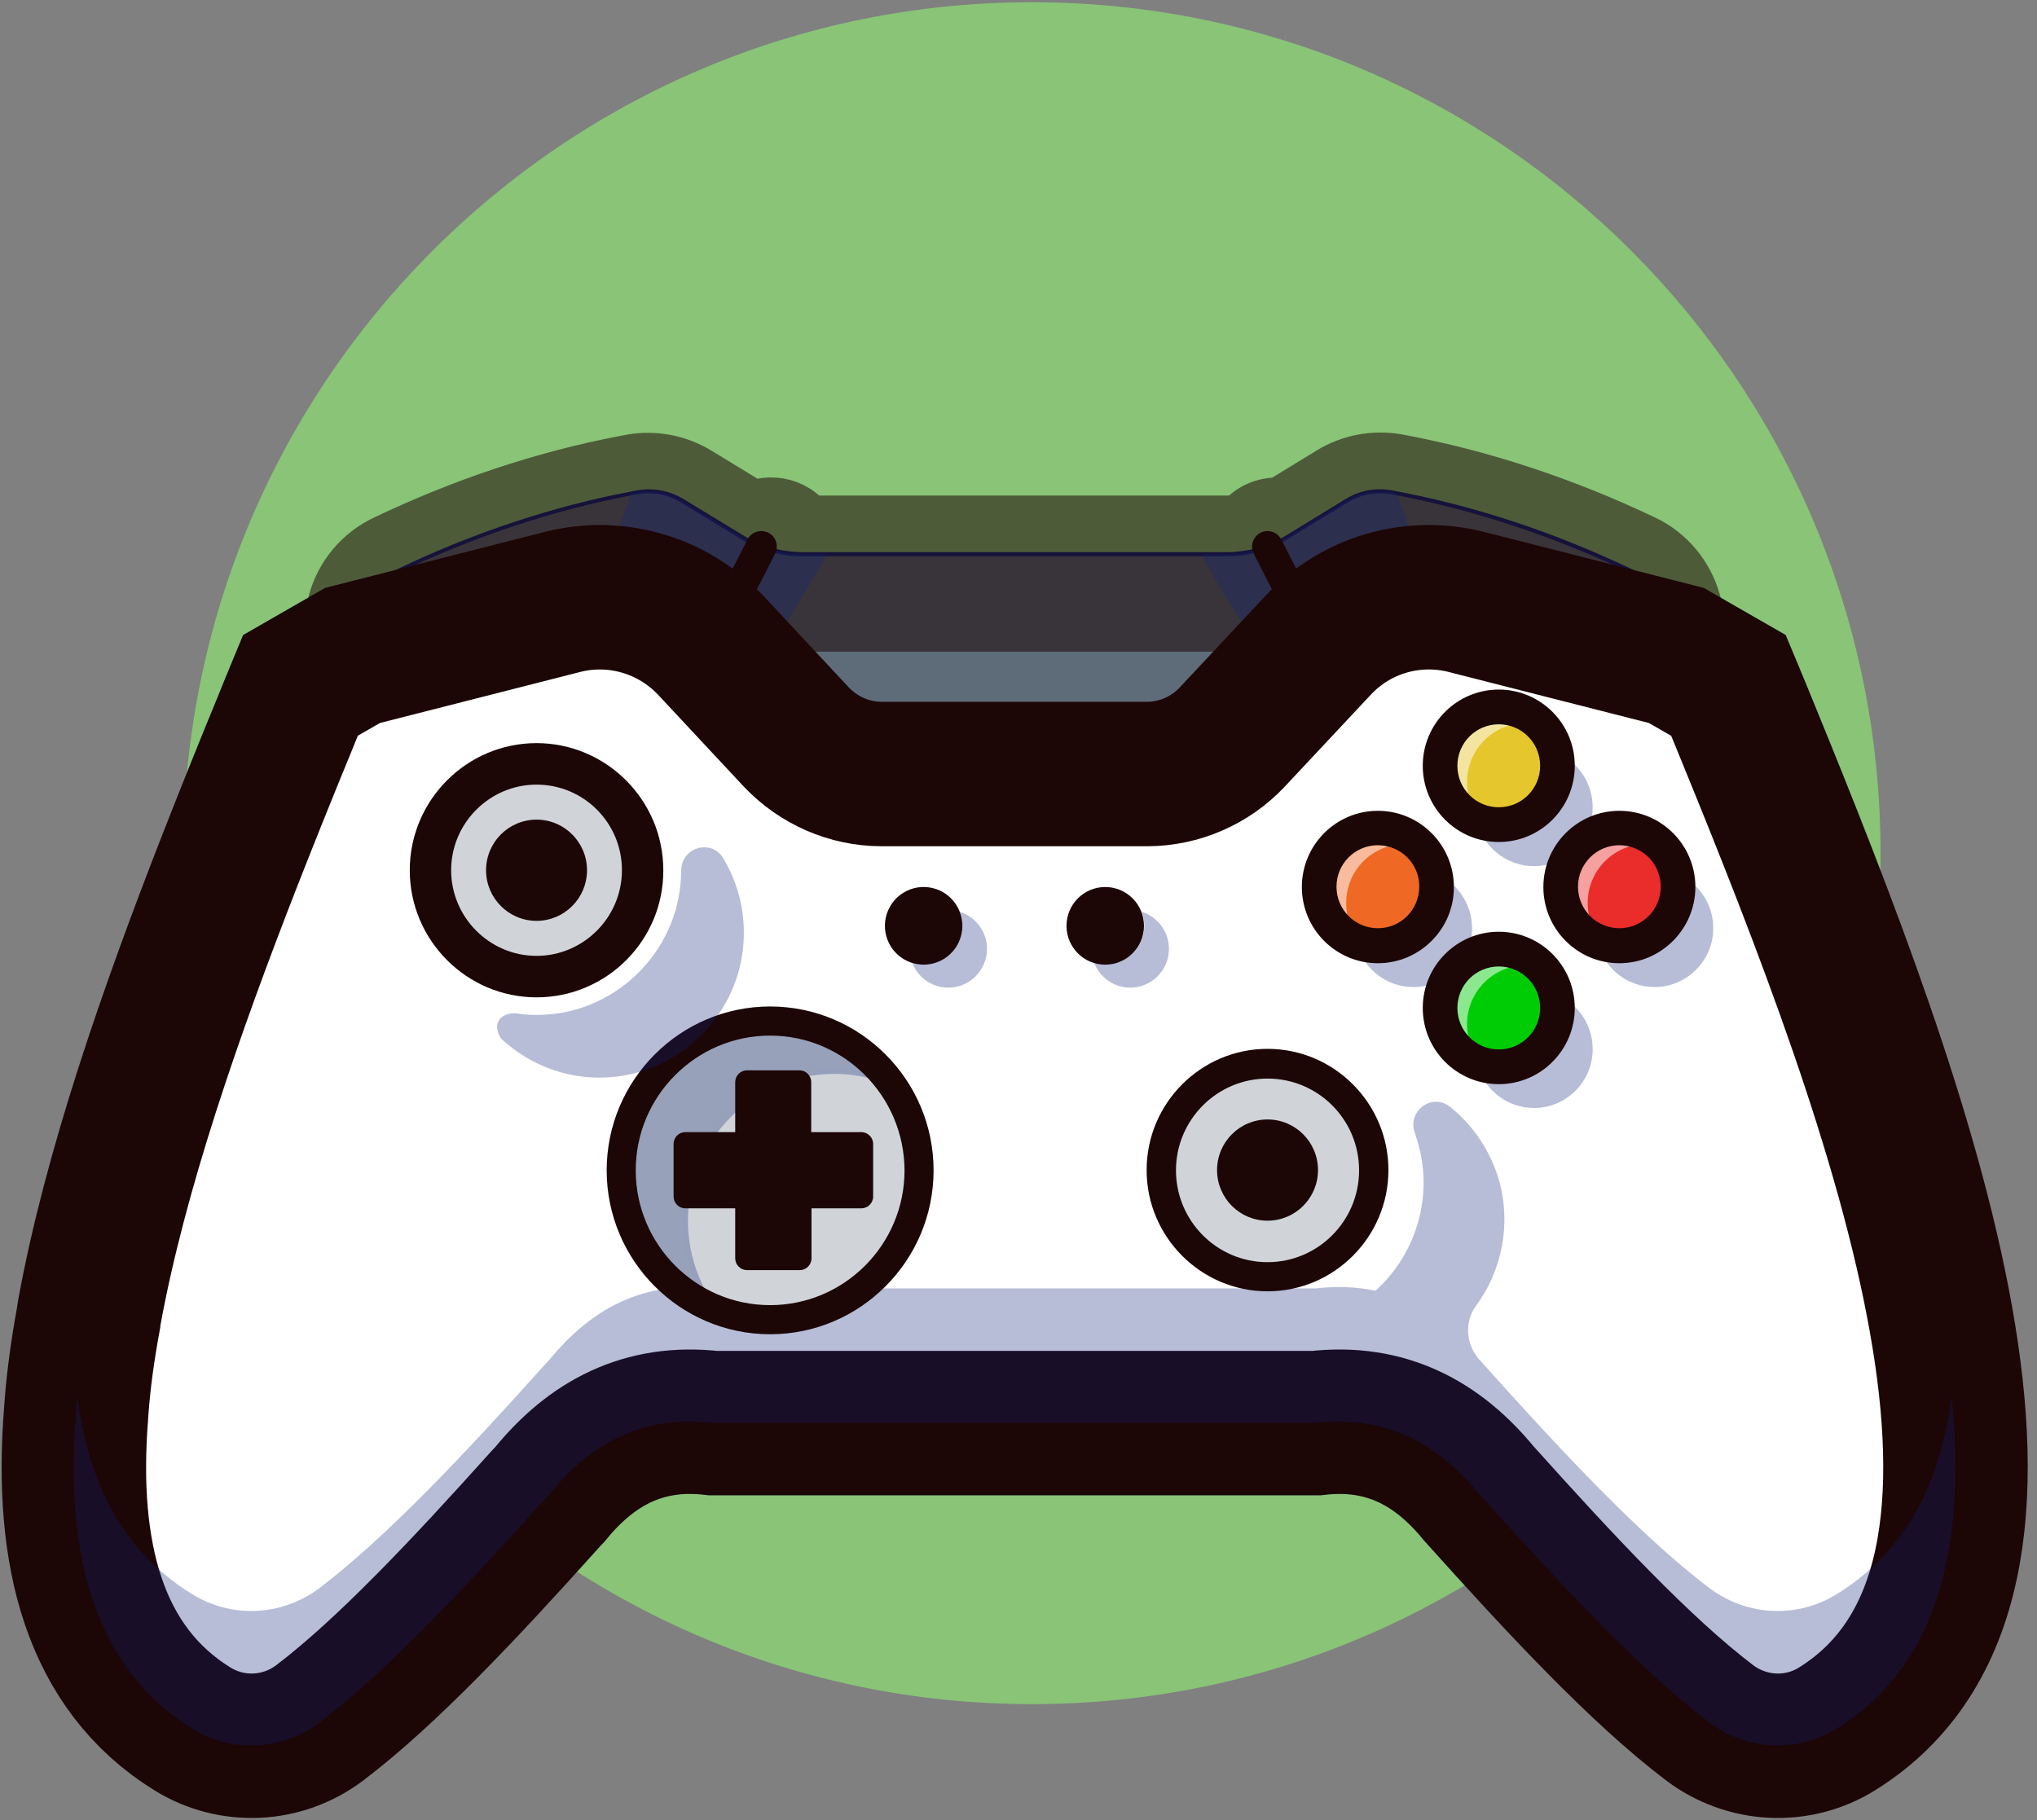 <svg width="141" height="126" viewBox="0 0 141 126" fill="none" xmlns="http://www.w3.org/2000/svg">
<rect x="0" y="0" width="141" height="126" fill="#808080" stroke="none"/>
<path d="M71.426 117.976C103.87 117.976 130.17 91.601 130.17 59.065C130.17 26.529 103.87 0.154 71.426 0.154C38.983 0.154 12.683 26.529 12.683 59.065C12.683 91.601 38.983 117.976 71.426 117.976Z" fill="#89C477"/>
<path d="M127.144 119.667C124.401 121.378 120.887 121.195 118.308 119.239C113.534 115.613 108.009 109.706 102.342 103.371C99.498 99.928 95.944 97.932 91.089 98.502H49.347C44.492 97.932 40.917 99.928 38.094 103.371C37.931 103.534 37.789 103.717 37.627 103.88C32.122 110.011 26.759 115.715 22.128 119.239C19.548 121.195 16.034 121.378 13.292 119.667C6.487 115.45 4.476 107.547 5.248 97.809C5.248 97.728 5.269 97.626 5.269 97.524C5.431 95.548 5.716 93.491 6.081 91.373C6.081 91.373 6.081 91.352 6.081 91.332C6.101 91.169 6.142 91.006 6.162 90.843C7.95 81.065 11.769 70.106 15.933 59.432C17.172 56.274 18.431 53.158 19.691 50.082C20.056 49.206 20.422 48.309 20.767 47.434L24.383 45.356L24.444 45.172L25.215 42.3C25.561 41.058 26.414 40.019 27.572 39.469C32.752 37.004 38.094 35.191 43.639 34.132C43.781 34.111 43.923 34.071 44.066 34.05C45.122 33.867 46.239 34.071 47.153 34.641L51.236 37.126C52.536 37.921 54.019 38.348 55.542 38.348H84.812C86.336 38.348 87.819 37.921 89.119 37.126L93.181 34.641C94.115 34.071 95.212 33.867 96.289 34.05C101.976 35.089 107.461 36.943 112.783 39.469C113.941 40.019 114.814 41.058 115.159 42.3L115.992 45.356L119.608 47.434C119.994 48.371 120.38 49.308 120.766 50.245C126.311 63.771 132.059 78.6 134.314 91.332C136.609 104.002 135.411 114.554 127.144 119.667Z" fill="#5E6C7A"/>
<path d="M17.395 120.991C15.953 120.991 14.511 120.604 13.231 119.789C6.914 115.878 4.253 108.687 5.127 97.809C5.127 97.728 5.147 97.626 5.147 97.545C5.309 95.63 5.573 93.613 5.959 91.372C5.959 91.372 5.959 91.352 5.959 91.332C5.98 91.25 5.98 91.169 6 91.087C6.02 91.006 6.041 90.924 6.041 90.843C8.031 79.965 12.581 67.702 15.831 59.411C16.908 56.661 18.106 53.687 19.589 50.061C19.752 49.654 19.914 49.246 20.097 48.839C20.3 48.37 20.483 47.882 20.686 47.413L20.706 47.372L24.322 45.295L24.362 45.152L25.134 42.28C25.48 40.996 26.373 39.937 27.572 39.367C32.873 36.841 38.297 35.048 43.68 34.03L43.741 34.009C43.862 33.989 43.984 33.969 44.106 33.948C45.203 33.745 46.341 33.969 47.295 34.539L51.378 37.024C52.658 37.819 54.12 38.226 55.603 38.226H84.873C86.356 38.226 87.839 37.819 89.098 37.024L93.161 34.539C94.116 33.948 95.253 33.745 96.35 33.948C101.875 34.967 107.441 36.78 112.884 39.367C114.083 39.937 114.977 40.996 115.322 42.28L116.134 45.295L119.75 47.372L119.77 47.413C120.156 48.35 120.542 49.287 120.928 50.224C126.656 64.198 132.262 78.865 134.477 91.332C137.056 105.856 134.68 115.165 127.205 119.789C124.442 121.5 120.827 121.337 118.227 119.341C113.392 115.654 107.684 109.543 102.241 103.452C99.133 99.704 95.497 98.115 91.089 98.624H49.327C44.919 98.115 41.262 99.683 38.175 103.452C38.033 103.615 37.891 103.778 37.728 103.941L37.708 103.961C32.467 109.808 26.962 115.695 22.189 119.341C20.767 120.441 19.081 120.991 17.395 120.991ZM6.223 91.393C5.817 93.633 5.553 95.65 5.411 97.545C5.391 97.646 5.391 97.728 5.391 97.809C4.537 108.585 7.158 115.695 13.373 119.545C16.095 121.235 19.487 121.072 22.067 119.117C26.82 115.491 32.325 109.604 37.545 103.778L37.566 103.758C37.708 103.595 37.85 103.432 37.992 103.269C41.141 99.439 44.858 97.83 49.367 98.359H91.089C95.578 97.85 99.295 99.459 102.444 103.269C107.867 109.339 113.575 115.45 118.389 119.117C120.908 121.032 124.402 121.195 127.062 119.545C134.436 114.982 136.772 105.774 134.212 91.372C131.998 78.926 126.392 64.28 120.664 50.326C120.278 49.389 119.912 48.472 119.527 47.556L115.911 45.478L115.058 42.361C114.712 41.139 113.88 40.141 112.762 39.611C107.339 37.045 101.794 35.232 96.289 34.213C95.253 34.03 94.177 34.233 93.283 34.783L89.22 37.269C87.9 38.084 86.397 38.511 84.853 38.511H55.583C54.039 38.511 52.516 38.084 51.216 37.269L47.133 34.783C46.239 34.233 45.162 34.03 44.127 34.213C44.005 34.233 43.883 34.254 43.761 34.274L43.7 34.295C38.337 35.313 32.934 37.106 27.653 39.611C26.516 40.141 25.683 41.139 25.358 42.361L24.505 45.478L20.889 47.556C20.706 48.004 20.523 48.472 20.32 48.941C20.158 49.348 19.995 49.756 19.812 50.163C18.33 53.789 17.131 56.763 16.055 59.513C12.825 67.784 8.275 80.046 6.284 90.883C6.264 90.965 6.264 91.046 6.244 91.128C6.244 91.209 6.244 91.291 6.223 91.393Z" fill="#0F227A"/>
<g opacity="0.55">
<path d="M134.355 91.291C132.1 78.58 126.352 63.73 120.806 50.204C120.421 49.267 120.035 48.309 119.649 47.393L116.033 45.315L115.2 42.259C114.855 41.017 114.002 39.978 112.824 39.428C107.502 36.902 102.017 35.069 96.33 34.009C95.253 33.826 94.156 34.03 93.222 34.6L89.16 37.085C89.099 37.126 89.017 37.167 88.956 37.207C88.652 37.024 88.266 37.004 87.921 37.167C87.616 37.33 87.433 37.594 87.372 37.9C86.56 38.165 85.706 38.307 84.853 38.307H55.583C55.197 38.307 54.811 38.287 54.425 38.226C54.466 37.798 54.263 37.37 53.856 37.167C53.328 36.902 52.699 37.105 52.414 37.635L52.394 37.676C52.008 37.513 51.622 37.33 51.256 37.106L47.174 34.62C46.239 34.05 45.142 33.846 44.086 34.03C43.944 34.05 43.802 34.091 43.66 34.111C38.114 35.17 32.772 36.983 27.592 39.448C26.434 39.998 25.561 41.037 25.236 42.28L24.464 45.152L24.403 45.335L20.788 47.413C20.422 48.289 20.077 49.165 19.711 50.061C18.452 53.117 17.192 56.254 15.953 59.411C11.789 70.065 7.97 81.044 6.183 90.822C6.163 90.985 6.122 91.148 6.102 91.311C6.102 91.311 6.102 91.332 6.102 91.352C5.716 93.47 5.431 95.528 5.289 97.504C5.289 97.606 5.269 97.687 5.269 97.789C5.127 99.561 5.086 101.272 5.147 102.922C5.167 102.148 5.208 101.374 5.269 100.58C5.269 100.498 5.289 100.396 5.289 100.294C5.452 98.319 5.736 96.261 6.102 94.143C6.102 94.143 6.102 94.122 6.102 94.102C6.122 93.939 6.163 93.776 6.183 93.613C7.97 83.835 11.789 72.876 15.953 62.202C17.192 59.044 18.452 55.928 19.711 52.852C20.077 51.976 20.442 51.08 20.788 50.204L24.403 48.126L24.464 47.943L25.236 45.07C25.581 43.828 26.434 42.789 27.592 42.239C32.772 39.774 38.114 37.961 43.66 36.902C43.802 36.882 43.944 36.841 44.086 36.82C45.142 36.637 46.26 36.841 47.174 37.411L51.256 39.896L48.92 44.48C48.656 45.009 48.86 45.641 49.388 45.926C49.55 46.007 49.713 46.048 49.875 46.048C50.261 46.048 50.627 45.844 50.83 45.457L53.227 40.772C53.978 40.996 54.77 41.118 55.583 41.118H84.853C86.052 41.118 87.25 40.854 88.347 40.344L90.967 45.478C91.15 45.844 91.536 46.069 91.922 46.069C92.085 46.069 92.247 46.028 92.41 45.946C92.938 45.681 93.141 45.03 92.877 44.5L90.216 39.285L93.263 37.431C94.177 36.861 95.294 36.657 96.371 36.841C102.058 37.88 107.542 39.733 112.864 42.259C114.022 42.809 114.895 43.848 115.241 45.091L116.074 48.146L119.689 50.224C120.075 51.141 120.461 52.098 120.847 53.035C126.392 66.561 132.141 81.391 134.395 94.122C134.944 97.178 135.289 100.111 135.371 102.881C135.452 99.296 135.086 95.406 134.355 91.291Z" fill="white" stroke="#1C0606" stroke-width="8" stroke-miterlimit="10"/>
</g>
<g opacity="0.3">
<path d="M83.249 38.368C83.309 38.633 83.33 38.776 83.33 38.776L88.57 47.454L90.236 46.659C93.323 40.528 99.214 41.363 99.214 41.363L96.858 34.539L96.695 34.152C96.553 34.131 96.411 34.091 96.269 34.07C95.213 33.887 94.095 34.091 93.181 34.661L89.099 37.146C87.799 37.941 86.316 38.368 84.792 38.368H83.249Z" fill="#0F227A"/>
</g>
<g opacity="0.3">
<path d="M57.147 38.368C57.086 38.633 57.066 38.776 57.066 38.776L51.825 47.454L50.159 46.659C47.072 40.528 41.181 41.363 41.181 41.363L43.537 34.539L43.7 34.152C43.842 34.131 43.984 34.091 44.127 34.07C45.183 33.887 46.3 34.091 47.214 34.661L51.297 37.146C52.597 37.941 54.08 38.368 55.603 38.368H57.147Z" fill="#0F227A"/>
</g>
<path d="M134.355 91.352C132.1 78.641 126.352 63.791 120.806 50.265C120.42 49.328 120.034 48.37 119.649 47.454L116.033 45.376L101.489 41.669C97.772 40.731 93.852 41.872 91.231 44.683L85.3 51.019C83.777 52.648 81.624 53.585 79.389 53.585H70.208H61.027C58.792 53.585 56.66 52.648 55.116 51.019L49.205 44.683C46.584 41.892 42.664 40.731 38.947 41.669L24.403 45.376L20.788 47.454C20.422 48.33 20.077 49.206 19.711 50.102C18.452 53.157 17.192 56.294 15.953 59.452C11.789 70.106 7.97 81.085 6.183 90.863C6.163 91.026 6.122 91.189 6.102 91.352C6.102 91.352 6.102 91.372 6.102 91.392C5.716 93.511 5.431 95.569 5.289 97.544C5.289 97.646 5.269 97.728 5.269 97.83C4.497 107.567 6.508 115.47 13.313 119.687C16.075 121.398 19.569 121.215 22.148 119.259C26.78 115.735 32.142 110.031 37.647 103.9C37.809 103.737 37.952 103.554 38.114 103.391C40.938 99.948 44.513 97.952 49.367 98.522H91.109C95.964 97.952 99.539 99.948 102.363 103.391C108.03 109.705 113.555 115.633 118.328 119.259C120.908 121.215 124.422 121.398 127.164 119.687C135.411 114.554 136.609 104.002 134.355 91.352Z" fill="white" stroke="#1C0606" stroke-width="10" stroke-miterlimit="10"/>
<g opacity="0.3">
<path d="M127.144 119.667C124.401 121.378 120.887 121.195 118.308 119.239C113.534 115.613 108.009 109.686 102.342 103.371C99.498 99.948 95.944 97.952 91.089 98.502H49.347C44.492 97.932 40.917 99.928 38.094 103.371C37.952 103.534 37.789 103.717 37.627 103.88C32.122 110.011 26.759 115.715 22.128 119.239C19.548 121.195 16.034 121.378 13.292 119.667C6.487 115.45 4.476 107.547 5.248 97.81C5.248 97.728 5.269 97.626 5.269 97.545C5.289 97.239 5.309 96.954 5.35 96.648C6.101 102.617 8.498 107.404 13.292 110.358C16.055 112.069 19.548 111.886 22.128 109.93C26.759 106.406 32.122 100.702 37.627 94.571C37.789 94.408 37.931 94.224 38.094 94.061C40.917 90.639 44.492 88.643 49.347 89.193H91.089C92.572 89.03 93.933 89.091 95.212 89.356C98.036 86.81 99.275 82.736 98.097 78.947C98.036 78.784 97.995 78.6 97.934 78.437C97.386 76.93 99.112 75.626 100.372 76.624C100.453 76.686 100.514 76.747 100.595 76.808C102.058 78.05 103.175 79.721 103.764 81.717C104.617 84.752 103.967 87.971 102.159 90.415C101.367 91.495 101.469 93.002 102.322 94.041L102.342 94.061C108.009 100.397 113.534 106.304 118.308 109.93C120.887 111.886 124.401 112.069 127.144 110.358C131.937 107.404 134.355 102.597 135.086 96.628C136.122 106.895 134.233 115.287 127.144 119.667Z" fill="#0F227A"/>
</g>
<path d="M79.409 55.011H61.026C58.406 55.011 55.887 53.911 54.08 51.997L48.169 45.661C45.894 43.237 42.501 42.239 39.292 43.054L24.748 46.761C23.997 46.945 23.204 46.497 23.022 45.723C22.819 44.969 23.286 44.175 24.058 43.991L38.601 40.284C42.806 39.204 47.275 40.528 50.24 43.706L56.151 50.041C57.411 51.386 59.178 52.16 61.026 52.16H79.409C81.237 52.16 83.025 51.386 84.284 50.041L90.195 43.706C93.161 40.528 97.629 39.224 101.834 40.284L116.378 43.991C117.129 44.195 117.597 44.969 117.414 45.723C117.231 46.476 116.439 46.945 115.687 46.761L101.144 43.075C97.934 42.26 94.542 43.258 92.267 45.682L86.356 52.017C84.548 53.911 82.029 55.011 79.409 55.011Z" fill="#1C0606"/>
<path d="M49.204 45.763C49.042 45.763 48.879 45.723 48.717 45.641C48.189 45.376 47.986 44.724 48.25 44.195L51.743 37.35C52.008 36.821 52.657 36.617 53.186 36.882C53.714 37.147 53.917 37.798 53.653 38.328L50.159 45.173C49.976 45.56 49.59 45.763 49.204 45.763Z" fill="#1C0606"/>
<path d="M91.231 45.763C90.845 45.763 90.479 45.56 90.276 45.173L86.782 38.328C86.518 37.798 86.721 37.167 87.25 36.882C87.778 36.617 88.407 36.821 88.692 37.35L92.186 44.195C92.45 44.724 92.246 45.356 91.718 45.641C91.556 45.723 91.393 45.763 91.231 45.763Z" fill="#1C0606"/>
<path d="M53.308 91.352C59.007 91.352 63.627 86.719 63.627 81.004C63.627 75.289 59.007 70.656 53.308 70.656C47.609 70.656 42.989 75.289 42.989 81.004C42.989 86.719 47.609 91.352 53.308 91.352Z" fill="#D0D4D8"/>
<path d="M53.308 91.494C47.539 91.494 42.867 86.789 42.867 81.024C42.867 75.259 47.559 70.554 53.308 70.554C59.056 70.554 63.748 75.259 63.748 81.024C63.748 86.789 59.056 91.494 53.308 91.494ZM53.308 70.798C47.702 70.798 43.131 75.382 43.131 81.004C43.131 86.626 47.702 91.209 53.308 91.209C58.914 91.209 63.484 86.626 63.484 81.004C63.484 75.382 58.914 70.798 53.308 70.798Z" fill="#0F227A"/>
<g opacity="0.3">
<path d="M61.636 74.933C60.438 74.444 59.138 74.18 57.756 74.18C52.069 74.18 47.438 78.804 47.438 84.528C47.438 86.789 48.169 88.907 49.408 90.598C45.63 89.07 42.969 85.363 42.969 81.024C42.969 75.32 47.58 70.676 53.288 70.676C56.741 70.676 59.767 72.346 61.636 74.933Z" fill="#102770"/>
<path d="M49.916 90.965L49.367 90.741C45.406 89.132 42.827 85.302 42.827 81.004C42.827 75.219 47.519 70.493 53.308 70.493C56.639 70.493 59.808 72.122 61.778 74.832L62.123 75.32L61.575 75.096C60.356 74.608 59.077 74.343 57.756 74.343C52.17 74.343 47.62 78.906 47.62 84.507C47.62 86.667 48.291 88.745 49.55 90.476L49.916 90.965ZM53.308 70.839C47.722 70.839 43.172 75.402 43.172 81.004C43.172 84.976 45.427 88.52 48.961 90.191C47.864 88.5 47.295 86.544 47.295 84.507C47.295 78.722 51.988 73.996 57.777 73.996C58.934 73.996 60.072 74.18 61.169 74.567C59.219 72.224 56.334 70.839 53.308 70.839Z" fill="#0F227A"/>
</g>
<path d="M53.308 92.37C47.072 92.37 41.994 87.278 41.994 81.024C41.994 74.77 47.072 69.678 53.308 69.678C59.544 69.678 64.622 74.77 64.622 81.024C64.622 87.278 59.544 92.37 53.308 92.37ZM53.308 71.694C48.189 71.694 44.005 75.87 44.005 81.024C44.005 86.157 48.169 90.354 53.308 90.354C58.426 90.354 62.611 86.178 62.611 81.024C62.59 75.87 58.426 71.694 53.308 71.694Z" fill="#1C0606"/>
<path d="M87.737 88.378C91.798 88.378 95.091 85.076 95.091 81.004C95.091 76.931 91.798 73.63 87.737 73.63C83.676 73.63 80.384 76.931 80.384 81.004C80.384 85.076 83.676 88.378 87.737 88.378Z" fill="#5E6C7A"/>
<path d="M87.737 88.541C83.594 88.541 80.222 85.159 80.222 81.004C80.222 76.848 83.594 73.467 87.737 73.467C91.881 73.467 95.253 76.848 95.253 81.004C95.253 85.159 91.881 88.541 87.737 88.541ZM87.737 73.813C83.776 73.813 80.567 77.052 80.567 81.004C80.567 84.976 83.797 88.195 87.737 88.195C91.678 88.195 94.908 84.956 94.908 81.004C94.928 77.052 91.698 73.813 87.737 73.813Z" fill="#0F227A"/>
<path d="M87.737 88.378C91.798 88.378 95.091 85.076 95.091 81.004C95.091 76.931 91.798 73.63 87.737 73.63C83.676 73.63 80.384 76.931 80.384 81.004C80.384 85.076 83.676 88.378 87.737 88.378Z" fill="#D0D4D8"/>
<path d="M87.737 88.52C83.614 88.52 80.262 85.159 80.262 81.024C80.262 76.889 83.614 73.528 87.737 73.528C91.861 73.528 95.212 76.889 95.212 81.024C95.233 85.139 91.861 88.52 87.737 88.52ZM87.737 73.772C83.756 73.772 80.526 77.011 80.526 81.004C80.526 84.996 83.756 88.235 87.737 88.235C91.719 88.235 94.948 84.996 94.948 81.004C94.948 77.011 91.719 73.772 87.737 73.772Z" fill="#0F227A"/>
<path d="M87.737 89.397C83.126 89.397 79.369 85.628 79.369 81.004C79.369 76.38 83.126 72.611 87.737 72.611C92.348 72.611 96.106 76.38 96.106 81.004C96.106 85.628 92.348 89.397 87.737 89.397ZM87.737 74.669C84.244 74.669 81.4 77.521 81.4 81.024C81.4 84.528 84.244 87.38 87.737 87.38C91.231 87.38 94.075 84.528 94.075 81.024C94.075 77.5 91.231 74.669 87.737 74.669Z" fill="#1C0606"/>
<path d="M87.737 84.507C89.667 84.507 91.231 82.939 91.231 81.004C91.231 79.069 89.667 77.5 87.737 77.5C85.808 77.5 84.244 79.069 84.244 81.004C84.244 82.939 85.808 84.507 87.737 84.507Z" fill="#1C0606"/>
<path d="M37.139 67.621C41.2 67.621 44.492 64.319 44.492 60.247C44.492 56.174 41.2 52.873 37.139 52.873C33.078 52.873 29.786 56.174 29.786 60.247C29.786 64.319 33.078 67.621 37.139 67.621Z" fill="#5E6C7A"/>
<path d="M37.139 67.784C32.995 67.784 29.623 64.402 29.623 60.246C29.623 56.091 32.995 52.709 37.139 52.709C41.283 52.709 44.655 56.091 44.655 60.246C44.655 64.402 41.283 67.784 37.139 67.784ZM37.139 53.035C33.178 53.035 29.969 56.274 29.969 60.226C29.969 64.198 33.199 67.417 37.139 67.417C41.08 67.417 44.309 64.178 44.309 60.226C44.33 56.274 41.1 53.035 37.139 53.035Z" fill="#0F227A"/>
<g opacity="0.3">
<path d="M51.459 65.359C51.094 70.126 47.316 74.037 42.562 74.546C39.516 74.872 36.712 73.793 34.681 71.898C34.011 70.859 34.661 70.126 35.656 70.147C36.306 70.248 36.977 70.289 37.667 70.248C42.725 70.004 46.869 65.869 47.133 60.797C47.133 60.613 47.153 60.43 47.153 60.267C47.153 58.658 49.245 58.047 50.058 59.411C50.119 59.493 50.159 59.574 50.2 59.656C51.134 61.306 51.622 63.282 51.459 65.359Z" fill="#0F227A"/>
</g>
<path d="M37.139 67.621C41.2 67.621 44.492 64.319 44.492 60.247C44.492 56.174 41.2 52.873 37.139 52.873C33.078 52.873 29.786 56.174 29.786 60.247C29.786 64.319 33.078 67.621 37.139 67.621Z" fill="#D0D4D8"/>
<path d="M37.139 69.046C32.304 69.046 28.364 65.094 28.364 60.246C28.364 55.398 32.304 51.446 37.139 51.446C41.973 51.446 45.914 55.398 45.914 60.246C45.934 65.094 41.993 69.046 37.139 69.046ZM37.139 54.319C33.889 54.319 31.228 56.987 31.228 60.246C31.228 63.506 33.889 66.174 37.139 66.174C40.389 66.174 43.05 63.506 43.05 60.246C43.05 56.967 40.409 54.319 37.139 54.319Z" fill="#1C0606"/>
<path d="M37.139 63.75C39.068 63.75 40.633 62.181 40.633 60.246C40.633 58.311 39.068 56.743 37.139 56.743C35.209 56.743 33.645 58.311 33.645 60.246C33.645 62.181 35.209 63.75 37.139 63.75Z" fill="#1C0606"/>
<path d="M103.744 57.089C105.987 57.089 107.806 55.265 107.806 53.015C107.806 50.765 105.987 48.941 103.744 48.941C101.5 48.941 99.681 50.765 99.681 53.015C99.681 55.265 101.5 57.089 103.744 57.089Z" fill="#E5C62C"/>
<path d="M60.438 79.191V82.837C60.438 83.285 60.072 83.652 59.625 83.652H56.172V87.115C56.172 87.563 55.806 87.93 55.359 87.93H51.703C51.256 87.93 50.891 87.563 50.891 87.115V83.652H47.438C46.991 83.652 46.625 83.285 46.625 82.837V79.191C46.625 78.743 46.991 78.376 47.438 78.376H50.891V74.913C50.891 74.465 51.256 74.098 51.703 74.098H55.339C55.786 74.098 56.152 74.465 56.152 74.913V78.376H59.605C60.072 78.376 60.438 78.743 60.438 79.191Z" fill="#1C0606"/>
<path d="M112.092 65.461C114.336 65.461 116.155 63.637 116.155 61.387C116.155 59.137 114.336 57.313 112.092 57.313C109.849 57.313 108.03 59.137 108.03 61.387C108.03 63.637 109.849 65.461 112.092 65.461Z" fill="#EA2C2A"/>
<path d="M95.375 65.461C97.619 65.461 99.438 63.637 99.438 61.387C99.438 59.137 97.619 57.313 95.375 57.313C93.131 57.313 91.312 59.137 91.312 61.387C91.312 63.637 93.131 65.461 95.375 65.461Z" fill="#EF6925"/>
<g opacity="0.3">
<path d="M110.244 55.887C110.244 58.148 108.416 59.961 106.181 59.961C104.414 59.961 102.891 58.82 102.342 57.231C102.931 57.557 103.581 57.72 104.292 57.72C106.547 57.72 108.355 55.887 108.355 53.646C108.355 53.178 108.274 52.73 108.131 52.302C109.391 52.994 110.244 54.339 110.244 55.887Z" fill="#0F227A"/>
<path d="M110.244 72.632C110.244 74.893 108.416 76.706 106.181 76.706C104.414 76.706 102.891 75.565 102.342 73.976C102.931 74.302 103.581 74.465 104.292 74.465C106.547 74.465 108.355 72.632 108.355 70.391C108.355 69.922 108.274 69.454 108.131 69.046C109.391 69.739 110.244 71.083 110.244 72.632Z" fill="#0F227A"/>
<path d="M118.592 64.259C118.592 66.5 116.764 68.333 114.529 68.333C112.762 68.333 111.239 67.192 110.69 65.603C111.259 65.929 111.929 66.092 112.64 66.092C114.895 66.092 116.703 64.259 116.703 62.018C116.703 61.55 116.622 61.081 116.479 60.674C117.739 61.366 118.592 62.711 118.592 64.259Z" fill="#0F227A"/>
<path d="M101.895 64.259C101.895 66.5 100.067 68.333 97.833 68.333C96.066 68.333 94.542 67.192 93.994 65.603C94.562 65.929 95.233 66.092 95.944 66.092C98.198 66.092 100.006 64.259 100.006 62.018C100.006 61.55 99.925 61.081 99.783 60.674C101.022 61.366 101.895 62.711 101.895 64.259Z" fill="#0F227A"/>
</g>
<path d="M103.744 73.854C105.987 73.854 107.806 72.03 107.806 69.78C107.806 67.53 105.987 65.706 103.744 65.706C101.5 65.706 99.681 67.53 99.681 69.78C99.681 72.03 101.5 73.854 103.744 73.854Z" fill="#00CC05"/>
<g opacity="0.55">
<path d="M106.689 50.204C106.344 50.102 105.978 50.061 105.612 50.061C103.358 50.061 101.55 51.895 101.55 54.135C101.55 55.235 101.976 56.213 102.667 56.947C100.941 56.478 99.681 54.889 99.681 53.015C99.681 50.754 101.509 48.941 103.744 48.941C104.901 48.941 105.937 49.43 106.689 50.204Z" fill="white"/>
</g>
<g opacity="0.55">
<path d="M115.038 58.576C114.692 58.474 114.327 58.433 113.961 58.433C111.706 58.433 109.899 60.267 109.899 62.507C109.899 63.607 110.325 64.585 111.016 65.319C109.289 64.85 108.03 63.261 108.03 61.387C108.03 59.146 109.858 57.313 112.092 57.313C113.25 57.313 114.306 57.802 115.038 58.576Z" fill="white"/>
</g>
<g opacity="0.55">
<path d="M98.32 58.576C97.975 58.474 97.609 58.433 97.244 58.433C94.989 58.433 93.181 60.267 93.181 62.507C93.181 63.607 93.608 64.585 94.298 65.319C92.572 64.85 91.312 63.261 91.312 61.387C91.312 59.146 93.141 57.313 95.375 57.313C96.533 57.313 97.589 57.802 98.32 58.576Z" fill="white"/>
</g>
<g opacity="0.55">
<path d="M106.689 66.969C106.344 66.867 105.978 66.826 105.612 66.826C103.358 66.826 101.55 68.659 101.55 70.9C101.55 72 101.976 72.978 102.667 73.711C100.941 73.243 99.681 71.654 99.681 69.78C99.681 67.519 101.509 65.706 103.744 65.706C104.901 65.706 105.937 66.195 106.689 66.969Z" fill="white"/>
</g>
<path d="M103.744 75.056C100.839 75.056 98.483 72.693 98.483 69.78C98.483 66.867 100.839 64.504 103.744 64.504C106.649 64.504 109.005 66.867 109.005 69.78C109.005 72.693 106.649 75.056 103.744 75.056ZM103.744 66.908C102.159 66.908 100.88 68.191 100.88 69.78C100.88 71.369 102.159 72.652 103.744 72.652C105.328 72.652 106.608 71.369 106.608 69.78C106.608 68.191 105.328 66.908 103.744 66.908Z" fill="#1C0606"/>
<path d="M103.744 58.291C100.839 58.291 98.483 55.928 98.483 53.015C98.483 50.102 100.839 47.739 103.744 47.739C106.649 47.739 109.005 50.102 109.005 53.015C109.005 55.928 106.649 58.291 103.744 58.291ZM103.744 50.143C102.159 50.143 100.88 51.426 100.88 53.015C100.88 54.604 102.159 55.887 103.744 55.887C105.328 55.887 106.608 54.604 106.608 53.015C106.608 51.426 105.328 50.143 103.744 50.143Z" fill="#1C0606"/>
<path d="M112.092 66.684C109.187 66.684 106.831 64.321 106.831 61.408C106.831 58.495 109.187 56.132 112.092 56.132C114.997 56.132 117.353 58.495 117.353 61.408C117.353 64.3 114.997 66.684 112.092 66.684ZM112.092 58.515C110.508 58.515 109.228 59.798 109.228 61.387C109.228 62.976 110.508 64.26 112.092 64.26C113.676 64.26 114.956 62.976 114.956 61.387C114.956 59.798 113.676 58.515 112.092 58.515Z" fill="#1C0606"/>
<path d="M95.375 66.684C92.47 66.684 90.114 64.321 90.114 61.408C90.114 58.495 92.47 56.132 95.375 56.132C98.279 56.132 100.636 58.495 100.636 61.408C100.656 64.3 98.279 66.684 95.375 66.684ZM95.375 58.515C93.79 58.515 92.511 59.798 92.511 61.387C92.511 62.976 93.79 64.26 95.375 64.26C96.959 64.26 98.239 62.976 98.239 61.387C98.259 59.798 96.959 58.515 95.375 58.515Z" fill="#1C0606"/>
<path d="M66.544 64.713C66.884 63.268 65.992 61.82 64.551 61.478C63.11 61.137 61.665 62.032 61.325 63.477C60.985 64.923 61.877 66.371 63.318 66.712C64.76 67.053 66.204 66.159 66.544 64.713Z" fill="#1C0606"/>
<path d="M76.504 66.785C77.985 66.785 79.186 65.581 79.186 64.096C79.186 62.611 77.985 61.407 76.504 61.407C75.024 61.407 73.823 62.611 73.823 64.096C73.823 65.581 75.024 66.785 76.504 66.785Z" fill="#1C0606"/>
<g opacity="0.3">
<path d="M68.319 65.685C68.319 67.172 67.12 68.374 65.638 68.374C64.5 68.374 63.525 67.661 63.139 66.643C63.383 66.724 63.647 66.765 63.931 66.765C65.414 66.765 66.613 65.563 66.613 64.076C66.613 63.73 66.552 63.404 66.43 63.119C67.527 63.465 68.319 64.484 68.319 65.685Z" fill="#0F227A"/>
<path d="M80.913 65.685C80.913 67.172 79.714 68.374 78.231 68.374C77.094 68.374 76.119 67.661 75.733 66.643C75.977 66.724 76.241 66.765 76.525 66.765C78.008 66.765 79.206 65.563 79.206 64.076C79.206 63.73 79.145 63.404 79.023 63.119C80.12 63.465 80.913 64.484 80.913 65.685Z" fill="#0F227A"/>
</g>
</svg>
